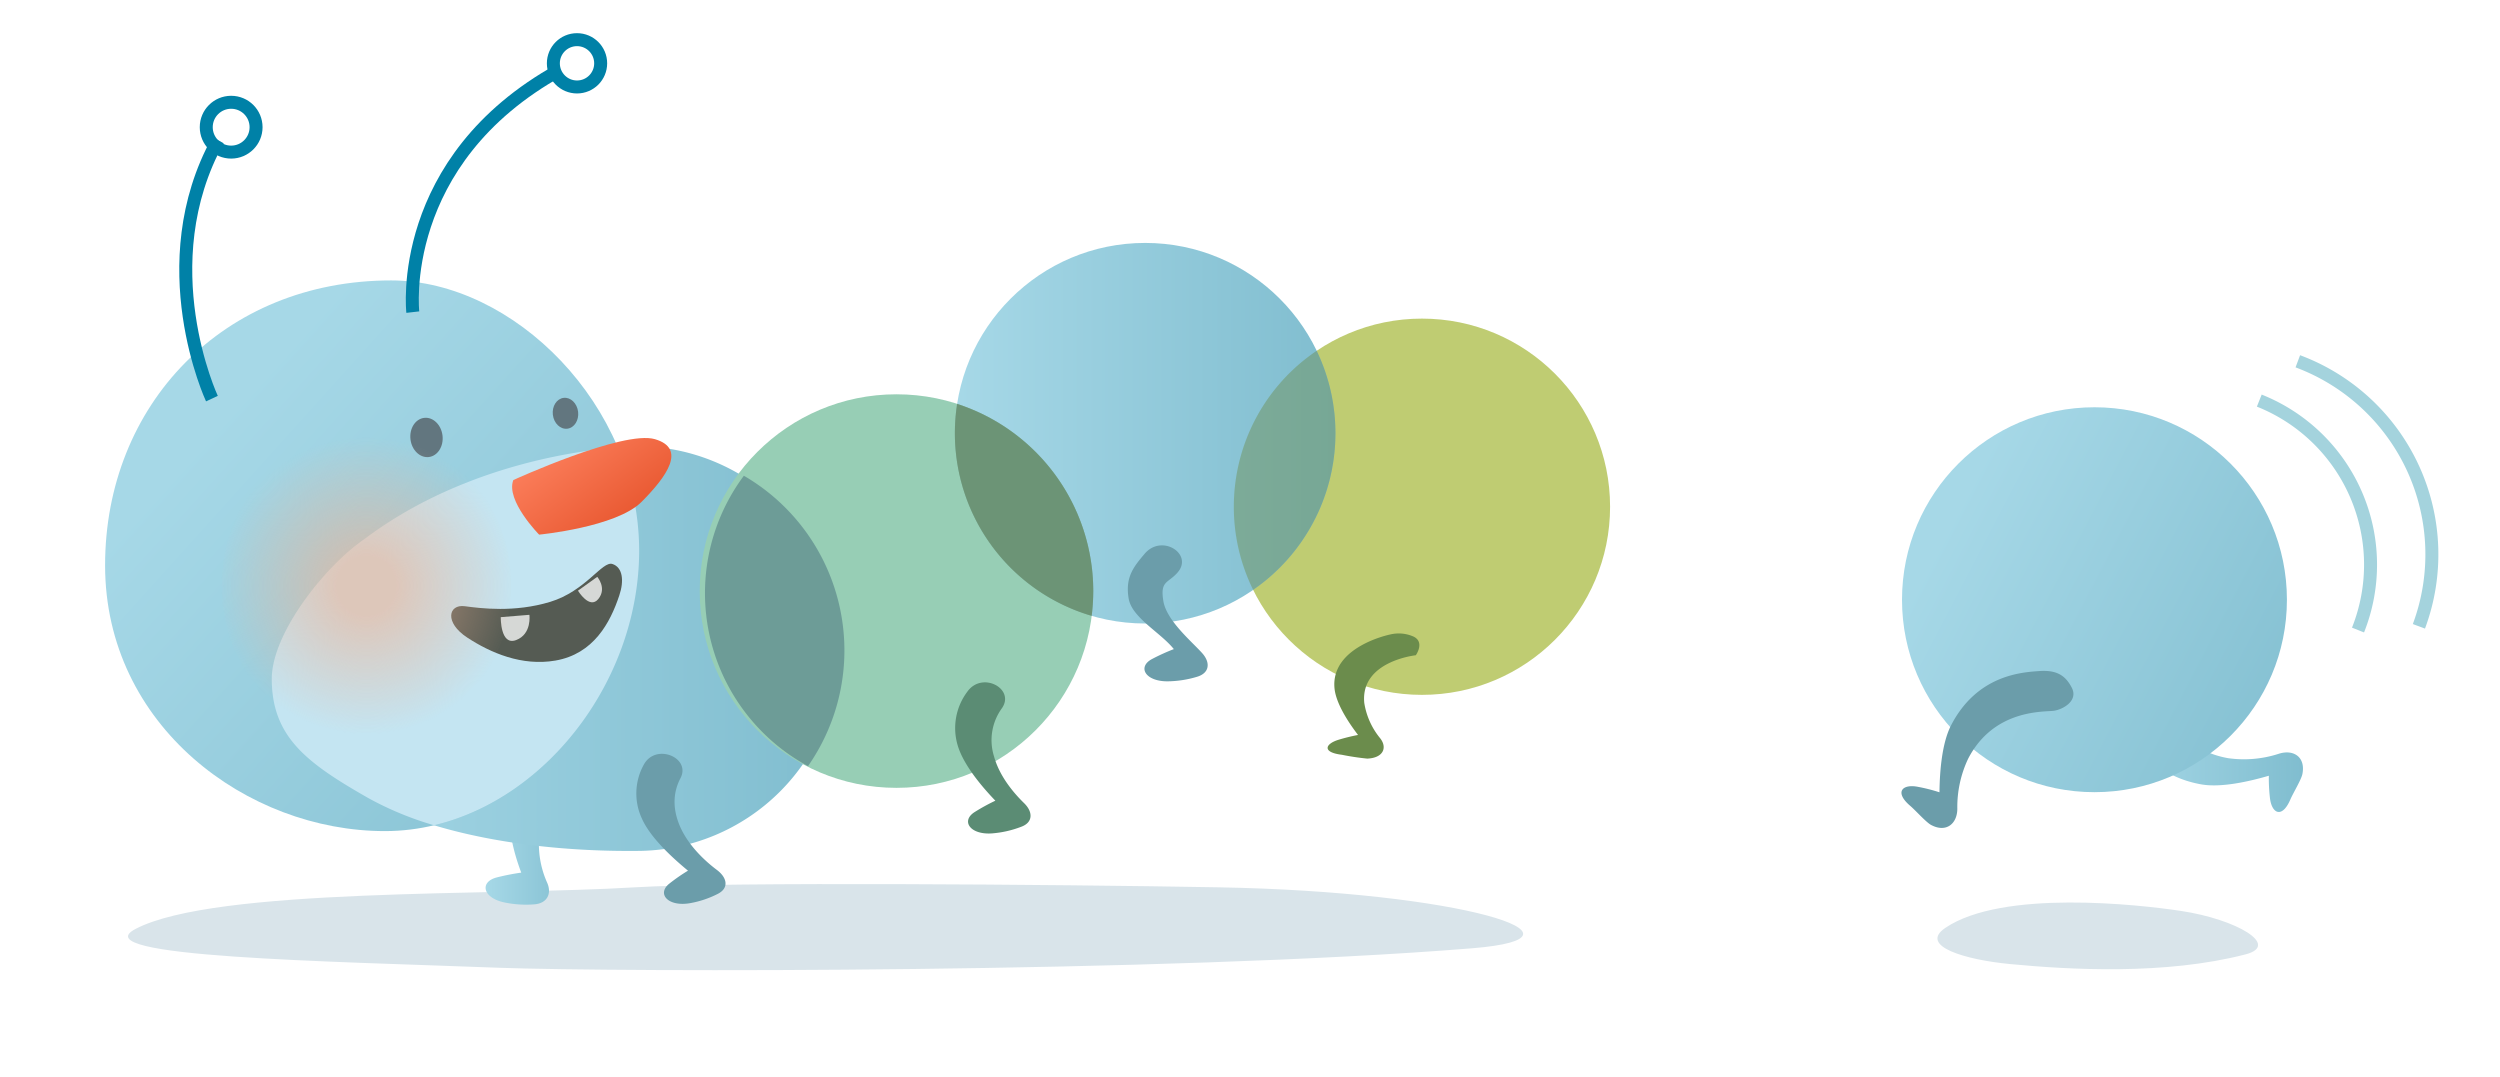 <svg data-name="Layer 1" xmlns="http://www.w3.org/2000/svg" xmlns:xlink="http://www.w3.org/1999/xlink" width="578.06" height="249.03"><defs><linearGradient id="a" x1="112.29" y1="192.22" x2="133.42" y2="192.22" gradientUnits="userSpaceOnUse"><stop offset=".01" stop-color="#a6d8e7"/><stop offset="1" stop-color="#80bdcf"/></linearGradient><linearGradient id="b" x1="62.84" y1="149.94" x2="194.03" y2="149.94" xlink:href="#a"/><linearGradient id="c" x1="49.76" y1="95.48" x2="171.75" y2="205.51" gradientUnits="userSpaceOnUse"><stop offset=".01" stop-color="#a6d8e7"/><stop offset=".95" stop-color="#80bdcf"/></linearGradient><linearGradient id="d" x1="143.65" y1="119.3" x2="127.65" y2="97.3" gradientUnits="userSpaceOnUse"><stop offset="0" stop-color="#ea5b34"/><stop offset="1" stop-color="#ff8563"/></linearGradient><radialGradient id="e" cx="84.72" cy="135.45" r="34.39" gradientUnits="userSpaceOnUse"><stop offset=".2" stop-color="#efb395"/><stop offset="1" stop-color="#efb395" stop-opacity="0"/></radialGradient><linearGradient id="f" x1="490.14" y1="172.05" x2="532.44" y2="172.05" xlink:href="#a"/><linearGradient id="g" x1="449.58" y1="120.54" x2="541.42" y2="168.52" xlink:href="#a"/><linearGradient id="h" x1="220.79" y1="100.17" x2="308.79" y2="100.17" xlink:href="#a"/></defs><path d="M115.36 223.77c27.16 1 153.87 1.26 225-4.5 31-2.52-2.56-13.1-58.56-14.1-37.57-.67-113.61-1.29-135 0-32.55 2-97 0-115.42 9.6-12.66 6.58 44.98 7.5 83.98 9zM464.73 222.91c13.82 1.32 35.87 2.59 54.48-2.23 8.11-2.11-2-8.1-14.91-10.05-9.82-1.49-41.29-5-54.48 3.91-6.26 4.23 4.67 7.39 14.91 8.37z" fill="#d9e4ea"/><path d="M124.82 192.11a14.72 14.72 0 0 1 6.6-9.89c5-3.32-.39-9.48-5.81-5.84a16.49 16.49 0 0 0-7.5 10.73c-.83 4.45.77 10.28 2.41 14.66a53.89 53.89 0 0 0-5.61 1.1c-4 1-3.4 4.66 1.59 5.77a24.47 24.47 0 0 0 7 .47c3-.21 4.1-2.43 3.06-4.91a21.83 21.83 0 0 1-1.74-12.09z" fill="url(#a)"/><path d="M147.24 103.17a27.77 27.77 0 0 0-7 .53c-2.41.36-31.54 2.59-55.78 20.81-9.18 6.2-21.61 21.87-21.61 32.45 0 13.55 8.28 19.55 22.28 27.55s37.32 12.47 62.12 12.24a46.79 46.79 0 0 0 0-93.58z" fill="url(#b)"/><path d="M90.45 64.84c28.23 0 57.34 28.79 57.34 62.41s-27 64.92-58.81 64.92-64.68-24.34-64.68-61.44 27.34-65.89 66.15-65.89z" fill="url(#c)"/><path d="M142.81 103.34c-.77.08-1.61.19-2.58.36-2.41.36-31.54 2.59-55.78 20.81-9.18 6.2-21.61 21.87-21.61 32.45 0 13.55 8.28 19.55 22.28 27.55a74.43 74.43 0 0 0 15.24 6.31c26.58-6.33 47.43-34.06 47.43-63.57a61 61 0 0 0-4.98-23.91z" fill="#c4e5f2"/><ellipse cx="130.75" cy="95.56" rx="2.94" ry="3.59" transform="rotate(-6.77 130.755 95.532)" fill="#62767f"/><ellipse cx="98.62" cy="101.15" rx="3.73" ry="4.56" transform="rotate(-6.77 98.61 101.18)" fill="#62767f"/><path d="M107.45 140.17c3.75.5 11.5 1.5 19.75-1s12.06-9.53 14.41-8.76 2.75 3.8 1.59 7.26c-2.11 6.35-5.95 13.54-14.78 15.07-7.77 1.34-15-1.8-20.37-5.31s-4.35-7.76-.6-7.26z" fill="#555b53"/><path d="M118.69 111s25.43-11.62 32.76-9.45 2.75 8.6-3.09 14.48-23.7 7.59-23.7 7.59-7.79-7.9-5.97-12.62z" fill="url(#d)"/><path d="M115.79 142.7s-.14 6.7 3.55 5.3 3.07-5.84 3.07-5.84zM133.64 136.58s2.67 4.43 4.71 1.92-.25-5.12-.25-5.12z" fill="#d6d8d6"/><ellipse cx="84.72" cy="135.45" rx="33.46" ry="36.14" opacity=".6" fill="url(#e)"/><path d="M95.45 72.17s-4-35 34-56M49 92.17s-14.5-31 1.4-59.77" fill="none" stroke="#0081a7" stroke-miterlimit="10" stroke-width="3"/><circle cx="53.45" cy="29.41" r="5.76" fill="none" stroke="#0081a7" stroke-miterlimit="10" stroke-width="3"/><circle cx="133.42" cy="14.64" r="5.47" fill="none" stroke="#0081a7" stroke-miterlimit="10" stroke-width="3"/><path d="M515.2 175.31c-12.92-2.29-15.56-13.71-16.53-15.68s-3.91-4.67-6.3-2.33-2.87 4.7-1.37 8.39 5.08 13.38 18 15.68c4.49.79 10.79-.6 15.61-2a40 40 0 0 0 .25 5.11c.4 3.64 2.81 4.88 4.74.35.61-1.42 2.51-4.55 2.77-5.85.77-3.91-2-5.73-5.34-4.73a26.12 26.12 0 0 1-11.83 1.06z" fill="url(#f)"/><circle cx="484.29" cy="138.67" r="44.5" fill="url(#g)"/><path d="M522.4 92.63a40.84 40.84 0 0 1 22.83 53.05M531.31 83.54a47.65 47.65 0 0 1 28 61.28" fill="none" stroke="#a4d3dd" stroke-miterlimit="10" stroke-width="3"/><circle cx="328.79" cy="117.17" r="43.5" fill="#bfcc72"/><circle cx="264.79" cy="100.17" r="44" fill="url(#h)"/><path d="M285.29 117.17a43.26 43.26 0 0 0 4.47 19.22 44 44 0 0 0 14.69-55.28 43.46 43.46 0 0 0-19.16 36.06z" fill="#6b8c4c" opacity=".44"/><circle cx="207.29" cy="136.67" r="45.5" fill="#97ceb5"/><path d="M172 110a45.49 45.49 0 0 0 14.83 67.15A46.72 46.72 0 0 0 172 110zM221.31 93.39a44.62 44.62 0 0 0-.52 6.78 44 44 0 0 0 31.63 42.23 47.13 47.13 0 0 0 .37-5.73 45.51 45.51 0 0 0-31.48-43.28z" fill="#284866" opacity=".37"/><path d="M221.31 93.39a44.62 44.62 0 0 0-.52 6.78 44 44 0 0 0 31.63 42.23 47.13 47.13 0 0 0 .37-5.73 45.51 45.51 0 0 0-31.48-43.28z" fill="#6b8c4c" opacity=".44"/><path d="M315.45 162.51c-.92-9.65 11.92-11 11.92-11s2.15-3-.51-4.31a8.44 8.44 0 0 0-5.43-.49s-13.78 2.79-12.86 12.45c.32 3.35 3 7.6 5.44 10.78a44.38 44.38 0 0 0-4.54 1.12c-3.17 1-3.73 2.91.78 3.46a59.6 59.6 0 0 0 5.9.89c3.68-.16 4.68-2.5 3-4.68a17 17 0 0 1-3.7-8.22z" fill="#6b8c4c"/><path d="M455.07 175.46c6-11.65 17.72-10.79 19.88-11.12s5.63-2.35 4.1-5.32-3.64-4.14-7.6-3.85-14.28.88-20.31 12.53c-2.09 4.05-2.63 10.48-2.69 15.5a39.32 39.32 0 0 0-5-1.27c-3.59-.7-5.49 1.23-1.74 4.42 1.18 1 3.61 3.74 4.77 4.38 3.5 1.89 6.07-.23 6.1-3.7a26.13 26.13 0 0 1 2.49-11.57zM157.26 191.14c-2-4.58-1.43-8.32.08-11.2 2.53-4.81-5.87-8.26-8.55-3a13.71 13.71 0 0 0-.39 12.28c1.86 4.25 6.68 8.81 10.68 12.1a41.46 41.46 0 0 0-4.32 3c-2.95 2.35-.3 5.39 4.77 4.52a22.78 22.78 0 0 0 6.45-2.16c2.57-1.31 2.21-3.66-.15-5.48-2.95-2.2-6.67-5.74-8.57-10.06z" fill="#6b9daa"/><path d="M229.85 174.92a12.55 12.55 0 0 1 1.78-11.11c3.24-4.53-4.58-8.75-8-3.82a14 14 0 0 0-2.25 12.15c1.21 4.39 5.3 9.39 8.77 13a45.76 45.76 0 0 0-4.76 2.61c-3.28 2.05-1.1 5.32 4 4.95a24 24 0 0 0 6.74-1.53c2.75-1 2.75-3.42.68-5.45-2.56-2.49-5.73-6.32-6.96-10.8z" fill="#5b8c74"/><path d="M269 139c-.8-4.78 1.07-4.07 3.29-6.63 3.7-4.27-3.65-9-7.61-4.34-2.53 3-4.54 5.39-3.71 10.36.74 4.44 7.37 7.85 10.45 11.7a47.09 47.09 0 0 0-5 2.27c-3.49 1.81-1.66 5.19 3.52 5.18a24.42 24.42 0 0 0 6.87-1.06c2.85-.86 3.1-3.21 1.25-5.36-2.33-2.65-8.31-7.57-9.06-12.12z" fill="#6b9daa"/></svg>
